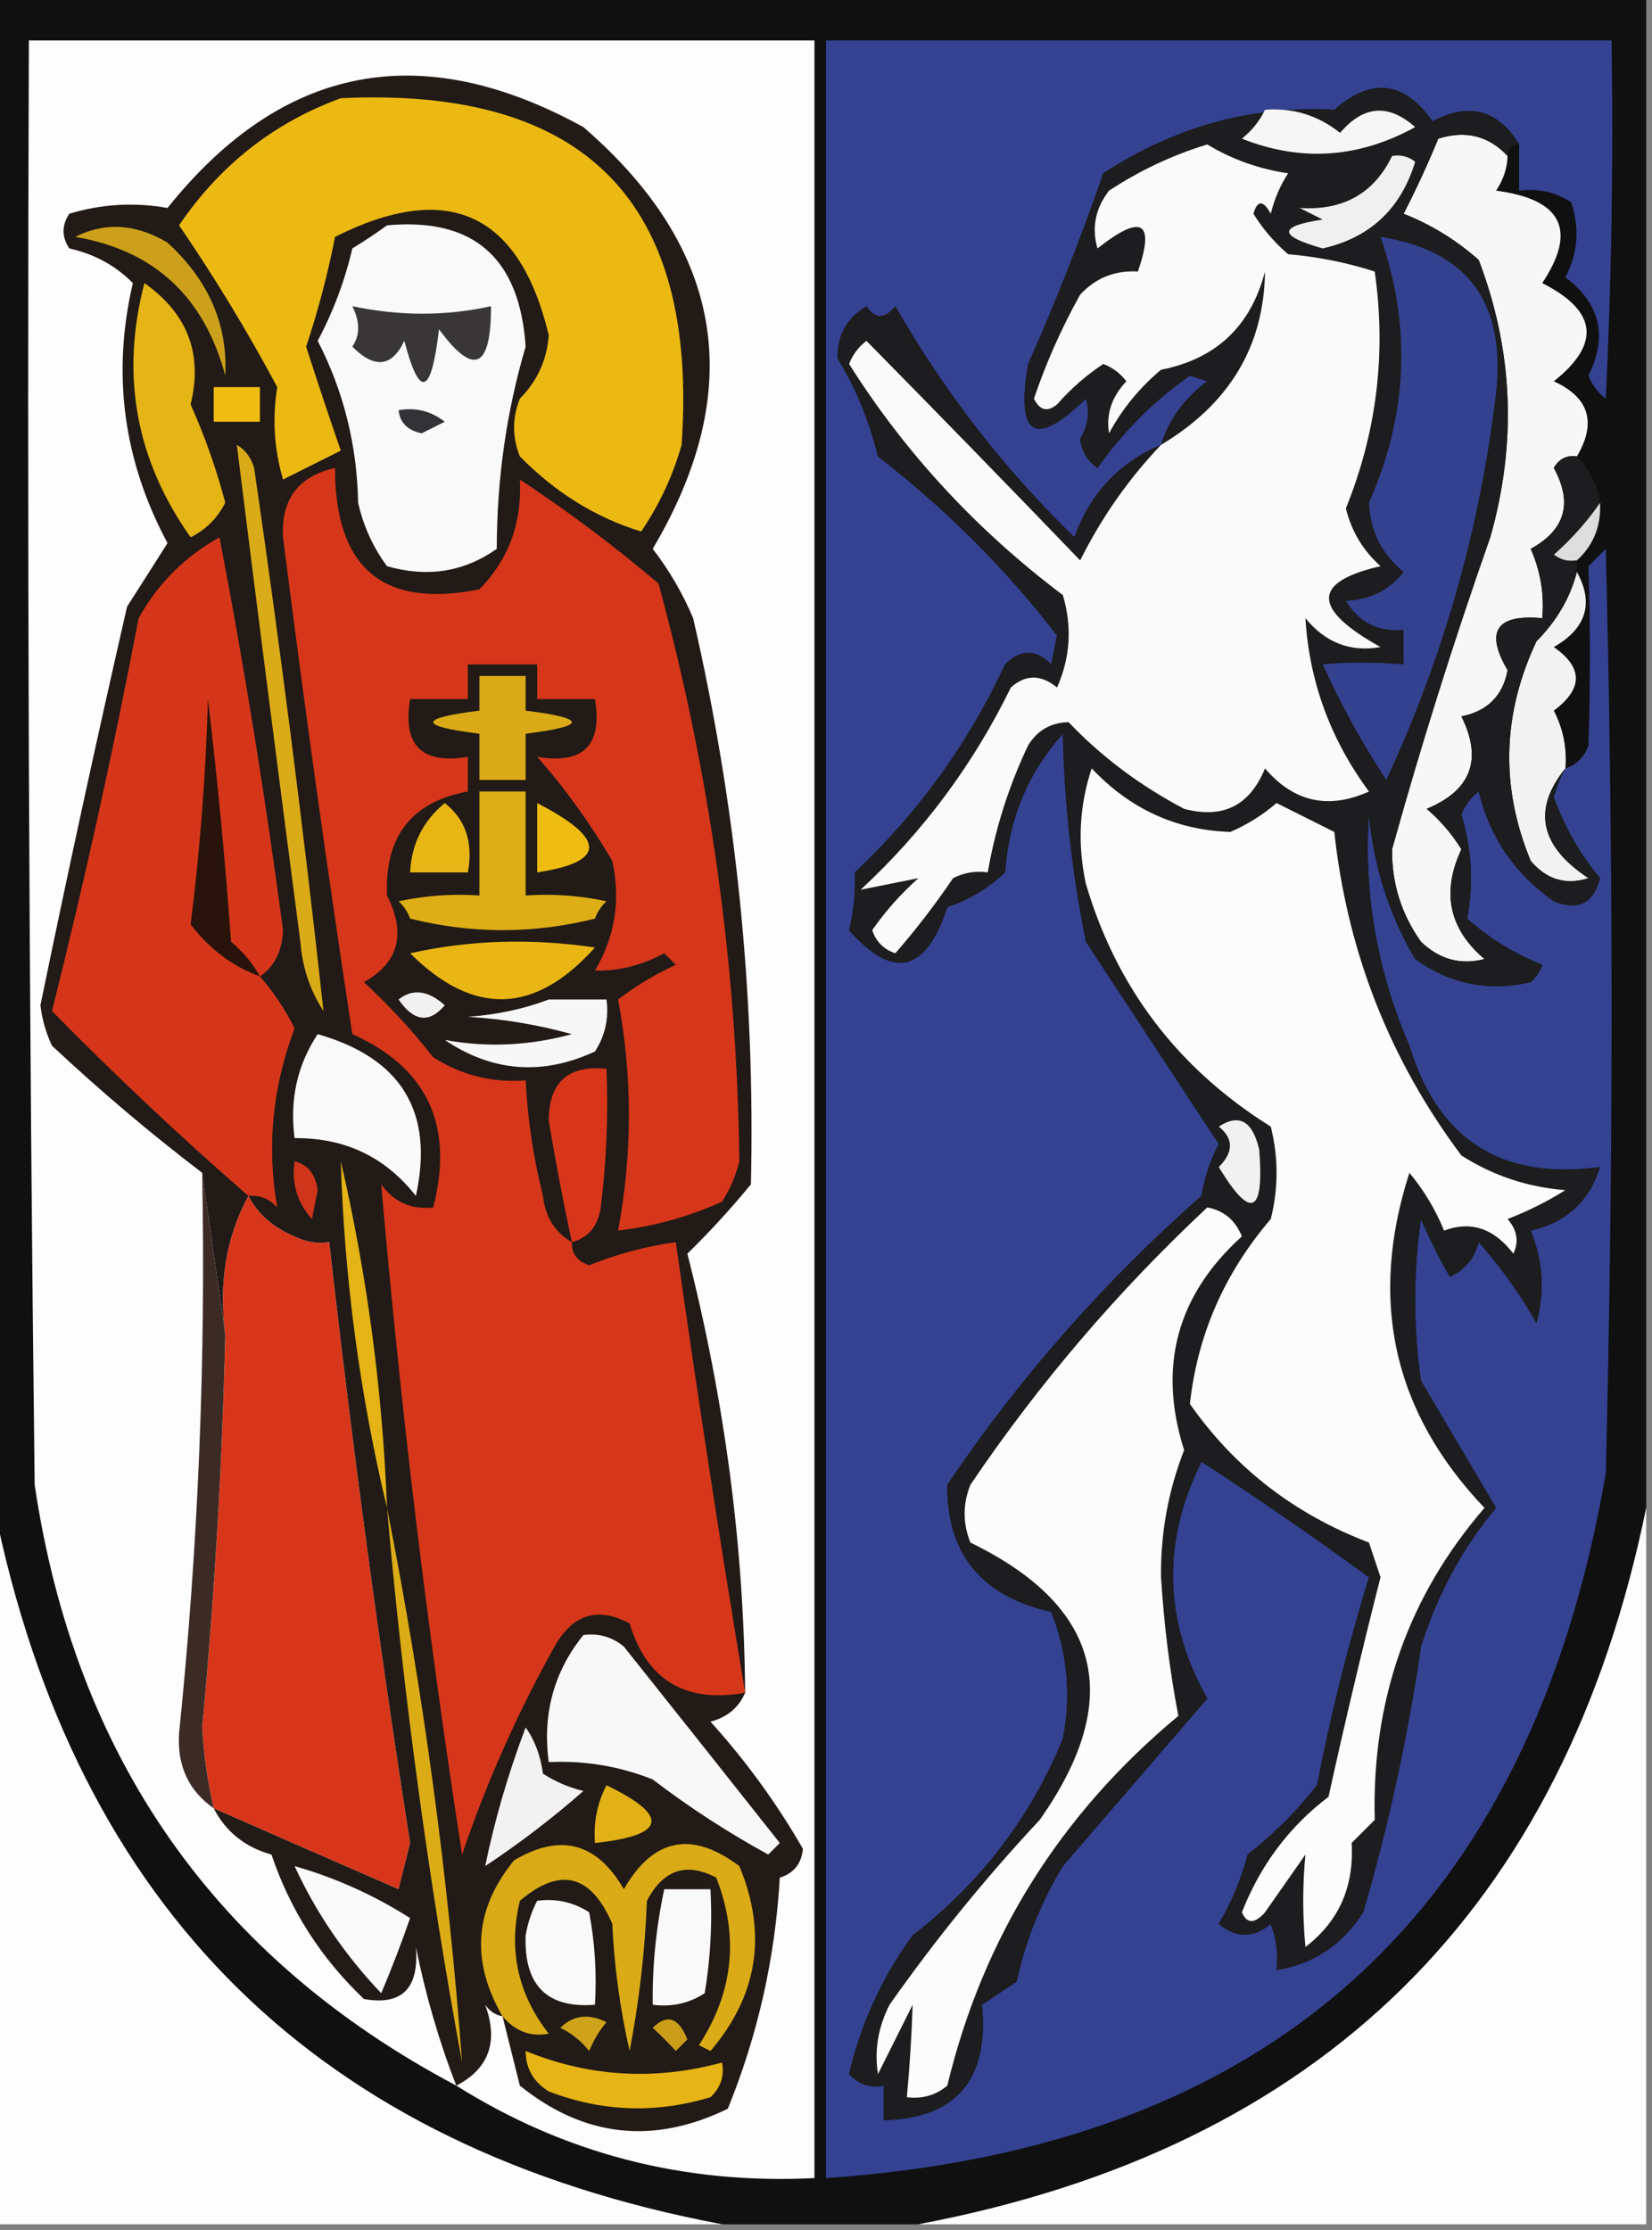 <?xml version="1.0" encoding="UTF-8"?>
<!DOCTYPE svg PUBLIC "-//W3C//DTD SVG 1.1//EN" "http://www.w3.org/Graphics/SVG/1.1/DTD/svg11.dtd">
<svg xmlns="http://www.w3.org/2000/svg" version="1.1" width="143px" height="193px" style="shape-rendering:geometricPrecision; text-rendering:geometricPrecision; image-rendering:optimizeQuality; fill-rule:evenodd; clip-rule:evenodd" xmlns:xlink="http://www.w3.org/1999/xlink">
<rect width="100%" height="100%" fill="#808080" stroke="none"/>
<g><path style="opacity:1" fill="#101011" d="M -0.5,-0.5 C 47.167,-0.5 94.833,-0.5 142.5,-0.5C 142.5,43.167 142.5,86.833 142.5,130.5C 135.395,165.23 114.395,185.897 79.5,192.5C 73.833,192.5 68.167,192.5 62.5,192.5C 27.58,185.913 6.58,165.247 -0.5,130.5C -0.5,86.833 -0.5,43.167 -0.5,-0.5 Z"/></g>
<g><path style="opacity:1" fill="#fdfdfd" d="M 39.5,180.5 C 18.678,169.471 6.511,152.137 3,128.5C 2.5,86.835 2.333,45.168 2.5,3.5C 25.167,3.5 47.833,3.5 70.5,3.5C 70.5,65.167 70.5,126.833 70.5,188.5C 59.222,189.067 48.888,186.4 39.5,180.5 Z"/></g>
<g><path style="opacity:1" fill="#344291" d="M 131.5,12.5 C 129.678,9.5 127.178,8.833 124,10.5C 121.549,7.013 118.716,6.68 115.5,9.5C 108.398,9.112 101.731,10.946 95.5,15C 93.581,20.578 91.415,26.078 89,31.5C 87.927,37.785 89.594,38.785 94,34.5C 94.353,35.672 94.187,36.838 93.5,38C 93.63,39.059 94.13,39.892 95,40.5C 97.232,37.341 99.899,34.674 103,32.5C 103.5,32.667 104,32.833 104.5,33C 102.536,34.451 101.203,36.284 100.5,38.5C 96.885,40.021 94.385,42.688 93,46.5C 86.877,40.548 81.711,33.881 77.5,26.5C 76.575,27.64 75.741,27.64 75,26.5C 73.302,27.529 72.468,29.029 72.5,31C 74.091,33.613 75.258,36.447 76,39.5C 81.935,44.101 87.101,49.268 91.5,55C 91.333,55.833 91.167,56.667 91,57.5C 89.667,56.167 88.333,56.167 87,57.5C 83.829,64.338 79.495,70.338 74,75.5C 74.046,77.313 73.88,78.979 73.5,80.5C 77.324,84.837 80.158,84.171 82,78.5C 83.892,77.87 85.559,76.87 87,75.5C 87.311,70.891 88.978,66.891 92,63.5C 92.138,69.581 92.804,75.581 94,81.5C 97.833,87.333 101.667,93.167 105.5,99C 104.773,100.399 104.273,101.899 104,103.5C 95.55,110.944 88.217,119.277 82,128.5C 81.951,134.468 84.951,138.135 91,139.5C 92.405,143.072 92.738,146.739 92,150.5C 89.2,157.305 84.867,162.971 79,167.5C 76.356,171.121 74.523,175.121 73.5,179.5C 74.325,180.386 75.325,180.719 76.5,180.5C 76.5,181.5 76.5,182.5 76.5,183.5C 82.79,183.308 85.623,179.975 85,173.5C 86,172.833 87,172.167 88,171.5C 88.774,167.951 90.107,164.618 92,161.5C 96.167,156.667 100.333,151.833 104.5,147C 100.725,140.279 100.558,133.446 104,126.5C 108.958,129.723 113.791,133.056 118.5,136.5C 116.688,142.415 115.188,148.415 114,154.5C 112.279,156.711 110.279,158.711 108,160.5C 107.443,162.615 106.609,164.615 105.5,166.5C 107.006,167.747 108.506,167.747 110,166.5C 110.49,167.793 110.657,169.127 110.5,170.5C 113.707,169.974 116.207,168.308 118,165.5C 120.202,157.957 121.869,150.291 123,142.5C 124.423,137.98 126.589,133.98 129.5,130.5C 127.336,126.839 125.169,123.172 123,119.5C 122.333,114.833 122.333,110.167 123,105.5C 123.739,107.221 124.573,108.887 125.5,110.5C 126.799,109.91 127.632,108.91 128,107.5C 129.912,109.657 131.579,111.991 133,114.5C 133.728,111.77 133.562,109.103 132.5,106.5C 135.573,105.803 137.573,103.97 138.5,101C 129.984,102.162 124.484,98.662 122,90.5C 119.202,84.007 118.036,77.341 118.5,70.5C 118.91,74.999 120.243,79.166 122.5,83C 125.546,85.174 128.88,85.841 132.5,85C 132.957,84.586 133.291,84.086 133.5,83.5C 131.092,82.546 128.925,81.213 127,79.5C 127.565,76.481 127.398,73.481 126.5,70.5C 126.808,69.692 127.308,69.025 128,68.5C 128.957,72.463 131.124,75.63 134.5,78C 136.607,78.854 137.941,78.188 138.5,76C 136.767,73.924 135.434,71.591 134.5,69C 134.743,68.098 135.077,67.265 135.5,66.5C 136.478,66.189 137.145,65.522 137.5,64.5C 137.667,59.332 137.667,54.165 137.5,49C 138,48.5 138.5,48 139,47.5C 139.667,74.167 139.667,100.833 139,127.5C 132.468,165.533 109.968,185.867 71.5,188.5C 71.5,126.833 71.5,65.167 71.5,3.5C 94.167,3.5 116.833,3.5 139.5,3.5C 139.666,13.839 139.5,24.172 139,34.5C 138.308,33.975 137.808,33.308 137.5,32.5C 139.187,29.097 138.52,26.264 135.5,24C 136.591,21.936 136.758,19.77 136,17.5C 134.644,16.62 133.144,16.287 131.5,16.5C 131.5,15.167 131.5,13.833 131.5,12.5 Z"/></g>
<g><path style="opacity:1" fill="#f7f7f7" d="M 130.5,13.5 C 130.461,14.583 130.127,15.583 129.5,16.5C 135.209,17.248 136.542,19.915 133.5,24.5C 138.259,26.914 138.593,29.748 134.5,33C 137.559,34.397 138.225,36.563 136.5,39.5C 135.624,39.369 134.957,39.703 134.5,40.5C 136.161,43.523 135.495,45.857 132.5,47.5C 133.348,49.409 133.682,51.409 133.5,53.5C 129.524,53.135 128.524,54.635 130.5,58C 130.089,60.214 128.755,61.547 126.5,62C 128.354,65.726 127.354,68.392 123.5,70C 124.687,71.019 125.687,72.186 126.5,73.5C 124.757,77.221 125.424,80.388 128.5,83C 126.433,83.536 124.599,83.036 123,81.5C 121.299,79.1 120.466,76.433 120.5,73.5C 123.021,64.434 125.855,55.434 129,46.5C 131.321,38.327 130.988,30.327 128,22.5C 126.075,20.787 123.908,19.453 121.5,18.5C 122.601,16.358 123.601,14.192 124.5,12C 126.874,11.257 128.874,11.757 130.5,13.5 Z"/></g>
<g><path style="opacity:1" fill="#dedddd" d="M 138.5,43.5 C 138.608,45.514 137.942,47.181 136.5,48.5C 135.761,48.631 135.094,48.464 134.5,48C 136.07,46.603 137.404,45.103 138.5,43.5 Z"/></g>
<g><path style="opacity:1" fill="#f3f2f2" d="M 136.5,49.5 C 137.987,52.212 137.321,54.379 134.5,56C 137.044,57.775 137.044,59.608 134.5,61.5C 135.309,63.071 135.643,64.738 135.5,66.5C 132.627,70.061 133.293,73.228 137.5,76C 135.536,76.624 133.869,76.124 132.5,74.5C 129.867,68.135 130.034,61.802 133,55.5C 134.75,53.743 135.916,51.743 136.5,49.5 Z"/></g>
<g><path style="opacity:1" fill="#d8361a" d="M 21.5,103.5 C 22.348,105.093 23.681,106.26 25.5,107C 26.448,107.483 27.448,107.649 28.5,107.5C 30.459,124.877 32.792,142.211 35.5,159.5C 35.167,160.833 34.833,162.167 34.5,163.5C 29.108,161.153 23.775,158.819 18.5,156.5C 17.971,154.217 17.637,151.883 17.5,149.5C 18.565,138.187 19.232,126.854 19.5,115.5C 18.911,111.029 19.577,107.029 21.5,103.5 Z"/></g>
<g><path style="opacity:1" fill="#1d1c1e" d="M 131.5,12.5 C 130.833,12.5 130.5,12.833 130.5,13.5C 128.874,11.757 126.874,11.257 124.5,12C 123.601,14.192 122.601,16.358 121.5,18.5C 123.908,19.453 126.075,20.787 128,22.5C 130.988,30.327 131.321,38.327 129,46.5C 125.855,55.434 123.021,64.434 120.5,73.5C 120.466,76.433 121.299,79.1 123,81.5C 124.599,83.036 126.433,83.536 128.5,83C 125.424,80.388 124.757,77.221 126.5,73.5C 125.687,72.186 124.687,71.019 123.5,70C 127.354,68.392 128.354,65.726 126.5,62C 128.755,61.547 130.089,60.214 130.5,58C 128.524,54.635 129.524,53.135 133.5,53.5C 133.682,51.409 133.348,49.409 132.5,47.5C 135.495,45.857 136.161,43.523 134.5,40.5C 134.957,39.703 135.624,39.369 136.5,39.5C 137.6,40.605 138.267,41.938 138.5,43.5C 137.404,45.103 136.07,46.603 134.5,48C 135.094,48.464 135.761,48.631 136.5,48.5C 136.5,48.833 136.5,49.167 136.5,49.5C 135.916,51.743 134.75,53.743 133,55.5C 130.034,61.802 129.867,68.135 132.5,74.5C 133.869,76.124 135.536,76.624 137.5,76C 133.293,73.228 132.627,70.061 135.5,66.5C 135.077,67.265 134.743,68.098 134.5,69C 135.434,71.591 136.767,73.924 138.5,76C 137.941,78.188 136.607,78.854 134.5,78C 131.124,75.63 128.957,72.463 128,68.5C 127.308,69.025 126.808,69.692 126.5,70.5C 127.398,73.481 127.565,76.481 127,79.5C 128.925,81.213 131.092,82.546 133.5,83.5C 133.291,84.086 132.957,84.586 132.5,85C 128.88,85.841 125.546,85.174 122.5,83C 120.243,79.166 118.91,74.999 118.5,70.5C 118.036,77.341 119.202,84.007 122,90.5C 124.484,98.662 129.984,102.162 138.5,101C 137.573,103.97 135.573,105.803 132.5,106.5C 133.562,109.103 133.728,111.77 133,114.5C 131.579,111.991 129.912,109.657 128,107.5C 127.632,108.91 126.799,109.91 125.5,110.5C 124.573,108.887 123.739,107.221 123,105.5C 122.333,110.167 122.333,114.833 123,119.5C 125.169,123.172 127.336,126.839 129.5,130.5C 126.589,133.98 124.423,137.98 123,142.5C 121.869,150.291 120.202,157.957 118,165.5C 116.207,168.308 113.707,169.974 110.5,170.5C 110.657,169.127 110.49,167.793 110,166.5C 108.506,167.747 107.006,167.747 105.5,166.5C 106.609,164.615 107.443,162.615 108,160.5C 110.279,158.711 112.279,156.711 114,154.5C 115.188,148.415 116.688,142.415 118.5,136.5C 113.791,133.056 108.958,129.723 104,126.5C 100.558,133.446 100.725,140.279 104.5,147C 100.333,151.833 96.167,156.667 92,161.5C 90.107,164.618 88.774,167.951 88,171.5C 87,172.167 86,172.833 85,173.5C 85.623,179.975 82.79,183.308 76.5,183.5C 76.5,182.5 76.5,181.5 76.5,180.5C 75.325,180.719 74.325,180.386 73.5,179.5C 74.523,175.121 76.356,171.121 79,167.5C 84.867,162.971 89.2,157.305 92,150.5C 92.738,146.739 92.405,143.072 91,139.5C 84.951,138.135 81.951,134.468 82,128.5C 88.217,119.277 95.55,110.944 104,103.5C 104.273,101.899 104.773,100.399 105.5,99C 101.667,93.167 97.833,87.333 94,81.5C 92.804,75.581 92.138,69.581 92,63.5C 88.978,66.891 87.311,70.891 87,75.5C 85.559,76.87 83.892,77.87 82,78.5C 80.158,84.171 77.324,84.837 73.5,80.5C 73.88,78.979 74.046,77.313 74,75.5C 79.495,70.338 83.829,64.338 87,57.5C 88.333,56.167 89.667,56.167 91,57.5C 91.167,56.667 91.333,55.833 91.5,55C 87.101,49.268 81.935,44.101 76,39.5C 75.258,36.447 74.091,33.613 72.5,31C 72.468,29.029 73.302,27.529 75,26.5C 75.741,27.64 76.575,27.64 77.5,26.5C 81.711,33.881 86.877,40.548 93,46.5C 94.385,42.688 96.885,40.021 100.5,38.5C 101.203,36.284 102.536,34.451 104.5,33C 104,32.833 103.5,32.667 103,32.5C 99.899,34.674 97.232,37.341 95,40.5C 94.13,39.892 93.63,39.059 93.5,38C 94.187,36.838 94.353,35.672 94,34.5C 89.594,38.785 87.927,37.785 89,31.5C 91.415,26.078 93.581,20.578 95.5,15C 101.731,10.946 108.398,9.112 115.5,9.5C 118.716,6.68 121.549,7.013 124,10.5C 127.178,8.833 129.678,9.5 131.5,12.5 Z"/></g>
<g><path style="opacity:1" fill="#fcfcfc" d="M 104.5,104.5 C 105.922,104.75 106.922,105.583 107.5,107C 101.869,112.095 100.202,118.262 102.5,125.5C 101.122,129.033 100.455,132.7 100.5,136.5C 100.757,140.617 101.257,144.617 102,148.5C 91.747,157.023 85.08,167.69 82,180.5C 80.989,181.337 79.822,181.67 78.5,181.5C 78.75,178.786 78.917,176.119 79,173.5C 78,175.5 77,177.5 76,179.5C 75.675,177.447 76.009,175.447 77,173.5C 80.955,167.877 85.288,162.543 90,157.5C 97.372,147.032 95.372,139.032 84,133.5C 83.333,131.833 83.333,130.167 84,128.5C 89.919,119.745 96.753,111.745 104.5,104.5 Z"/></g>
<g><path style="opacity:1" fill="#f2f1f1" d="M 105.5,97.5 C 107.267,96.35 108.433,97.017 109,99.5C 109.44,105.092 108.273,105.592 105.5,101C 106.791,99.708 106.791,98.542 105.5,97.5 Z"/></g>
<g><path style="opacity:1" fill="#fdfcfc" d="M 94.5,66.5 C 97.812,70.013 101.812,71.846 106.5,72C 107.966,71.365 109.3,70.531 110.5,69.5C 112.167,70.333 113.833,71.167 115.5,72C 116.618,82.356 120.284,91.689 126.5,100C 129.246,101.75 132.246,102.75 135.5,103C 133.941,103.98 132.274,104.813 130.5,105.5C 131.326,106.451 131.492,107.451 131,108.5C 129.316,106.299 127.316,105.633 125,106.5C 124.252,104.668 123.252,103.001 122,101.5C 118.437,112.555 120.604,122.221 128.5,130.5C 121.896,138.139 118.729,147.139 119,157.5C 118.333,158.167 117.667,158.833 117,159.5C 117.222,163.292 115.889,166.292 113,168.5C 112.747,165.8 112.747,163.133 113,160.5C 111.833,162.167 110.667,163.833 109.5,165.5C 108.604,166.506 107.938,166.506 107.5,165.5C 109.102,161.411 111.602,158.078 115,155.5C 116.396,149.146 117.896,142.812 119.5,136.5C 119.167,135.5 118.833,134.5 118.5,133.5C 112.041,131.037 106.874,127.037 103,121.5C 103.654,115.517 105.987,110.183 110,105.5C 110.667,102.833 110.667,100.167 110,97.5C 101.986,92.493 96.653,85.493 94,76.5C 93.253,73.076 93.42,69.743 94.5,66.5 Z"/></g>
<g><path style="opacity:1" fill="#33418f" d="M 119.5,20.5 C 127.03,21.68 130.363,26.18 129.5,34C 128.125,45.666 124.958,56.833 120,67.5C 117.913,64.327 116.079,60.994 114.5,57.5C 116.552,57.295 118.886,57.295 121.5,57.5C 121.5,56.5 121.5,55.5 121.5,54.5C 119.319,54.716 117.653,53.883 116.5,52C 118.619,51.902 120.286,51.069 121.5,49.5C 119.598,47.937 118.598,45.937 118.5,43.5C 121.864,35.918 122.197,28.251 119.5,20.5 Z"/></g>
<g><path style="opacity:1" fill="#f1f0f0" d="M 120.5,13.5 C 121.239,13.369 121.906,13.536 122.5,14C 121.27,18.064 118.604,20.564 114.5,21.5C 110.614,20.412 110.614,19.578 114.5,19C 113.833,18.667 113.167,18.333 112.5,18C 116.267,18.241 118.934,16.741 120.5,13.5 Z"/></g>
<g><path style="opacity:1" fill="#fbfafa" d="M 100.5,38.5 C 106.418,34.962 109.418,29.962 109.5,23.5C 108.276,28.224 105.276,31.058 100.5,32C 98.641,33.558 97.141,35.391 96,37.5C 95.735,35.837 96.235,34.337 97.5,33C 96.975,32.308 96.308,31.808 95.5,31.5C 94.019,32.48 92.685,33.647 91.5,35C 90.668,35.688 90.002,35.521 89.5,34.5C 90.559,31.382 91.892,28.382 93.5,25.5C 94.85,24.05 96.516,23.383 98.5,23.5C 99.994,19.147 98.827,18.48 95,21.5C 94.48,19.711 94.813,18.044 96,16.5C 98.642,14.762 101.475,13.429 104.5,12.5C 106.626,13.786 108.959,14.619 111.5,15C 110.809,16.067 110.309,17.234 110,18.5C 109.346,17.304 108.846,17.304 108.5,18.5C 109.313,19.814 110.313,20.98 111.5,22C 114.095,22.226 116.595,22.726 119,23.5C 120.009,30.558 119.176,37.391 116.5,44C 116.99,45.982 117.99,47.649 119.5,49C 113.556,50.362 113.556,52.696 119.5,56C 116.904,56.458 114.737,55.625 113,53.5C 113.33,58.985 115.164,63.985 118.5,68.5C 114.991,70.082 111.991,69.416 109.5,66.5C 108.187,69.725 105.853,70.891 102.5,70C 98.669,67.981 95.335,65.481 92.5,62.5C 90.971,62.529 89.804,63.196 89,64.5C 87.326,68.021 86.16,71.687 85.5,75.5C 84.448,75.35 83.448,75.517 82.5,76C 80.943,78.296 79.276,80.462 77.5,82.5C 76.5,82.167 75.833,81.5 75.5,80.5C 76.648,78.851 77.981,77.351 79.5,76C 77.833,76.333 76.167,76.667 74.5,77C 79.93,71.969 84.263,66.136 87.5,59.5C 88.776,58.355 90.109,58.355 91.5,59.5C 92.652,56.894 92.818,54.227 92,51.5C 84.52,45.861 78.353,39.194 73.5,31.5C 73.808,30.692 74.308,30.025 75,29.5C 81.147,35.738 87.314,42.071 93.5,48.5C 95.347,44.797 97.681,41.464 100.5,38.5 Z"/></g>
<g><path style="opacity:1" fill="#f7f6f6" d="M 109.5,9.5 C 111.936,9.317 114.103,9.984 116,11.5C 118.024,9.116 120.191,8.949 122.5,11C 117.609,13.694 112.609,14.027 107.5,12C 108.381,11.292 109.047,10.458 109.5,9.5 Z"/></g>
<g><path style="opacity:1" fill="#211a16" d="M 64.5,146.5 C 63.942,147.79 62.942,148.623 61.5,149C 64.568,152.397 67.235,156.064 69.5,160C 69.386,161.28 68.72,162.113 67.5,162.5C 67.1,169.446 65.6,176.113 63,182.5C 56.551,185.635 50.551,184.969 45,180.5C 44.495,178.482 43.995,176.482 43.5,174.5C 42.883,174.389 42.383,174.056 42,173.5C 43.161,176.696 42.327,179.029 39.5,180.5C 38.009,176.678 36.843,172.678 36,168.5C 36.29,172.089 34.79,173.589 31.5,173C 27.774,169.455 25.108,165.288 23.5,160.5C 21.215,159.867 19.548,158.534 18.5,156.5C 23.775,158.819 29.108,161.153 34.5,163.5C 34.833,162.167 35.167,160.833 35.5,159.5C 32.792,142.211 30.459,124.877 28.5,107.5C 27.448,107.649 26.448,107.483 25.5,107C 23.681,106.26 22.348,105.093 21.5,103.5C 19.577,107.029 18.911,111.029 19.5,115.5C 18.833,110.833 18.167,106.167 17.5,101.5C 13.012,98.079 8.679,94.412 4.5,90.5C 3.978,89.393 3.645,88.226 3.5,87C 5.872,75.474 8.372,63.974 11,52.5C 12.182,50.656 13.349,48.823 14.5,47C 10.67,39.864 9.67,32.364 11.5,24.5C 10.009,22.988 8.176,21.988 6,21.5C 5.333,20.5 5.333,19.5 6,18.5C 8.782,17.654 11.616,17.487 14.5,18C 24.429,5.599 36.429,3.266 50.5,11C 62.682,21.521 64.682,33.688 56.5,47.5C 57.919,49.336 59.086,51.336 60,53.5C 63.714,69.639 65.381,85.973 65,102.5C 63.265,104.611 61.432,106.611 59.5,108.5C 62.733,121.184 64.4,133.851 64.5,146.5 Z"/></g>
<g><path style="opacity:1" fill="#e4b315" d="M 33.5,130.5 C 31.137,120.624 29.803,110.624 29.5,100.5C 31.782,110.373 33.116,120.373 33.5,130.5 Z"/></g>
<g><path style="opacity:1" fill="#cf351a" d="M 25.5,100.5 C 26.649,100.791 27.316,101.624 27.5,103C 27.333,103.833 27.167,104.667 27,105.5C 25.731,104.095 25.231,102.429 25.5,100.5 Z"/></g>
<g><path style="opacity:1" fill="#d8361a" d="M 49.5,107.5 C 48.758,104.027 48.091,100.527 47.5,97C 47.504,93.663 49.17,92.163 52.5,92.5C 52.666,96.514 52.499,100.514 52,104.5C 51.764,106.119 50.931,107.119 49.5,107.5 Z"/></g>
<g><path style="opacity:1" fill="#faf9f9" d="M 27.5,89.5 C 34.761,91.575 37.594,96.241 36,103.5C 33.35,100.123 29.85,98.457 25.5,98.5C 25.065,95.162 25.732,92.162 27.5,89.5 Z"/></g>
<g><path style="opacity:1" fill="#d5361a" d="M 22.5,84.5 C 23.685,85.857 24.685,87.357 25.5,89C 23.579,94.094 23.079,99.261 24,104.5C 23.329,103.748 22.496,103.414 21.5,103.5C 15.633,98.396 9.966,93.063 4.5,87.5C 7.319,76.263 9.819,64.93 12,53.5C 13.667,50.5 16,48.167 19,46.5C 21.148,57.692 22.982,69.025 24.5,80.5C 24.415,82.333 23.748,83.666 22.5,84.5 Z"/></g>
<g><path style="opacity:1" fill="#28140b" d="M 22.5,84.5 C 20.114,83.627 18.114,82.127 16.5,80C 17.313,73.581 17.813,67.081 18,60.5C 18.832,67.484 19.499,74.484 20,81.5C 21.045,82.373 21.878,83.373 22.5,84.5 Z"/></g>
<g><path style="opacity:1" fill="#d6361a" d="M 49.5,107.5 C 49.47,108.497 49.97,109.164 51,109.5C 53.433,108.521 55.933,107.855 58.5,107.5C 60.339,120.522 62.339,133.522 64.5,146.5C 59.33,147.418 55.996,145.418 54.5,140.5C 51.755,139.025 49.588,139.691 48,142.5C 44.779,148.274 42.112,154.274 40,160.5C 37.005,141.206 34.672,121.873 33,102.5C 34.11,104.037 35.61,104.703 37.5,104.5C 39.325,97.403 36.992,92.403 30.5,89.5C 28.314,75.198 26.314,60.865 24.5,46.5C 24.316,43.216 25.816,41.216 29,40.5C 29.003,49.18 33.169,52.68 41.5,51C 44.027,48.426 45.194,45.26 45,41.5C 49.179,44.257 53.179,47.257 57,50.5C 61.462,66.867 63.796,83.533 64,100.5C 63.691,101.766 63.191,102.933 62.5,104C 59.625,105.302 56.625,106.135 53.5,106.5C 54.752,99.82 54.752,93.153 53.5,86.5C 55.046,85.316 56.713,84.316 58.5,83.5C 58.167,83.167 57.833,82.833 57.5,82.5C 55.544,83.548 53.544,84.048 51.5,84C 53.244,81.037 53.744,77.871 53,74.5C 51.036,71.176 48.87,68.176 46.5,65.5C 50.5,66.167 52.167,64.5 51.5,60.5C 49.833,60.5 48.167,60.5 46.5,60.5C 46.5,59.5 46.5,58.5 46.5,57.5C 44.5,57.5 42.5,57.5 40.5,57.5C 40.5,58.5 40.5,59.5 40.5,60.5C 38.833,60.5 37.167,60.5 35.5,60.5C 34.833,64.5 36.5,66.167 40.5,65.5C 40.5,66.5 40.5,67.5 40.5,68.5C 35.62,69.392 33.287,72.392 33.5,77.5C 35.177,80.823 34.51,83.323 31.5,85C 33.684,87.016 35.684,89.183 37.5,91.5C 39.943,93.055 42.61,93.722 45.5,93.5C 45.674,96.874 46.174,100.207 47,103.5C 47.2,105.32 48.034,106.653 49.5,107.5 Z"/></g>
<g><path style="opacity:1" fill="#f7f7f7" d="M 47.5,86.5 C 49.167,86.5 50.833,86.5 52.5,86.5C 52.714,88.144 52.38,89.644 51.5,91C 46.947,93.107 42.613,92.773 38.5,90C 42.138,90.672 45.804,90.505 49.5,89.5C 46.553,88.679 43.553,88.179 40.5,88C 43.036,87.814 45.369,87.314 47.5,86.5 Z"/></g>
<g><path style="opacity:1" fill="#f1f1f1" d="M 34.5,86.5 C 35.721,85.535 37.054,85.702 38.5,87C 37.154,88.587 35.821,88.42 34.5,86.5 Z"/></g>
<g><path style="opacity:1" fill="#e9b614" d="M 35.5,82.5 C 40.65,81.349 45.984,81.183 51.5,82C 46.317,87.799 40.984,87.966 35.5,82.5 Z"/></g>
<g><path style="opacity:1" fill="#efbc11" d="M 46.5,69.5 C 52.492,72.596 52.492,74.596 46.5,75.5C 46.5,73.5 46.5,71.5 46.5,69.5 Z"/></g>
<g><path style="opacity:1" fill="#e8b614" d="M 38.5,69.5 C 40.308,70.918 40.975,72.918 40.5,75.5C 38.833,75.5 37.167,75.5 35.5,75.5C 35.615,73.053 36.615,71.053 38.5,69.5 Z"/></g>
<g><path style="opacity:1" fill="#deae16" d="M 41.5,68.5 C 42.833,68.5 44.167,68.5 45.5,68.5C 45.5,71.5 45.5,74.5 45.5,77.5C 47.857,77.337 50.19,77.503 52.5,78C 52.043,78.414 51.709,78.914 51.5,79.5C 46.167,80.833 40.833,80.833 35.5,79.5C 35.291,78.914 34.957,78.414 34.5,78C 36.81,77.503 39.143,77.337 41.5,77.5C 41.5,74.5 41.5,71.5 41.5,68.5 Z"/></g>
<g><path style="opacity:1" fill="#daab17" d="M 41.5,58.5 C 42.833,58.5 44.167,58.5 45.5,58.5C 45.5,59.5 45.5,60.5 45.5,61.5C 50.833,62.167 50.833,62.833 45.5,63.5C 45.5,64.833 45.5,66.167 45.5,67.5C 44.167,67.5 42.833,67.5 41.5,67.5C 41.5,66.167 41.5,64.833 41.5,63.5C 36.167,62.833 36.167,62.167 41.5,61.5C 41.5,60.5 41.5,59.5 41.5,58.5 Z"/></g>
<g><path style="opacity:1" fill="#daab18" d="M 20.5,38.5 C 21.222,38.917 21.722,39.584 22,40.5C 24.289,56.185 26.289,71.851 28,87.5C 26.837,85.715 26.171,83.715 26,81.5C 24.118,67.162 22.285,52.829 20.5,38.5 Z"/></g>
<g><path style="opacity:1" fill="#efbc11" d="M 18.5,33.5 C 19.833,33.5 21.167,33.5 22.5,33.5C 22.5,34.5 22.5,35.5 22.5,36.5C 21.167,36.5 19.833,36.5 18.5,36.5C 18.5,35.5 18.5,34.5 18.5,33.5 Z"/></g>
<g><path style="opacity:1" fill="#e5b415" d="M 12.5,24.5 C 16.24,27.138 17.574,30.638 16.5,35C 17.73,37.753 18.73,40.587 19.5,43.5C 18.833,44.833 17.833,45.833 16.5,46.5C 11.755,39.798 10.421,32.465 12.5,24.5 Z"/></g>
<g><path style="opacity:1" fill="#f9f9f9" d="M 33.5,19.5 C 40.989,18.814 44.989,22.314 45.5,30C 43.842,35.622 43.009,41.455 43,47.5C 40.159,49.504 36.993,50.004 33.5,49C 32.283,47.352 31.45,45.519 31,43.5C 30.904,38.505 29.737,33.838 27.5,29.5C 28.851,26.956 29.851,24.289 30.5,21.5C 31.602,20.824 32.602,20.158 33.5,19.5 Z"/></g>
<g><path style="opacity:1" fill="#cca01a" d="M 6.5,20.5 C 9.107,19.198 11.773,19.364 14.5,21C 18.062,24.262 19.728,28.096 19.5,32.5C 17.657,25.652 13.324,21.652 6.5,20.5 Z"/></g>
<g><path style="opacity:1" fill="#ecb913" d="M 29.5,8.5 C 50.645,7.478 60.478,17.478 59,38.5C 58.235,41.196 57.069,43.696 55.5,46C 51.588,44.806 48.088,42.639 45,39.5C 44.333,37.833 44.333,36.167 45,34.5C 46.508,32.983 47.342,31.149 47.5,29C 44.959,18.418 38.792,15.585 29,20.5C 28.373,23.716 27.539,26.883 26.5,30C 27.455,32.977 28.455,35.977 29.5,39C 27.833,39.833 26.167,40.667 24.5,41.5C 23.728,38.865 23.562,36.199 24,33.5C 21.431,28.7 18.598,24.033 15.5,19.5C 19.037,14.286 23.703,10.619 29.5,8.5 Z"/></g>
<g><path style="opacity:1" fill="#333237" d="M 34.5,35.5 C 35.978,35.238 37.311,35.571 38.5,36.5C 37.833,36.833 37.167,37.167 36.5,37.5C 35.287,37.253 34.62,36.586 34.5,35.5 Z"/></g>
<g><path style="opacity:1" fill="#393637" d="M 30.5,26.5 C 34.601,27.366 38.601,27.366 42.5,26.5C 42.513,31.92 41.013,32.587 38,28.5C 37.328,34.229 36.328,34.563 35,29.5C 33.919,31.767 32.419,31.934 30.5,30C 31.171,29.014 31.171,27.847 30.5,26.5 Z"/></g>
<g><path style="opacity:1" fill="#fdfdfd" d="M -0.5,130.5 C 6.58,165.247 27.58,185.913 62.5,192.5C 41.5,192.5 20.5,192.5 -0.5,192.5C -0.5,171.833 -0.5,151.167 -0.5,130.5 Z"/></g>
<g><path style="opacity:1" fill="#fdfdfd" d="M 142.5,130.5 C 142.5,151.167 142.5,171.833 142.5,192.5C 121.5,192.5 100.5,192.5 79.5,192.5C 114.395,185.897 135.395,165.23 142.5,130.5 Z"/></g>
<g><path style="opacity:1" fill="#3c2b25" d="M 17.5,101.5 C 18.167,106.167 18.833,110.833 19.5,115.5C 19.232,126.854 18.565,138.187 17.5,149.5C 17.637,151.883 17.971,154.217 18.5,156.5C 16.32,154.969 15.32,152.802 15.5,150C 17.155,133.878 17.822,117.712 17.5,101.5 Z"/></g>
<g><path style="opacity:1" fill="#f8f8f8" d="M 50.5,141.5 C 51.822,141.33 52.989,141.663 54,142.5C 58.489,148.128 62.989,153.794 67.5,159.5C 67.167,159.833 66.833,160.167 66.5,160.5C 62.996,158.582 59.663,156.416 56.5,154C 53.607,152.851 50.607,152.351 47.5,152.5C 46.944,148.334 47.944,144.668 50.5,141.5 Z"/></g>
<g><path style="opacity:1" fill="#dcac17" d="M 33.5,130.5 C 36.624,146.266 38.791,162.266 40,178.5C 37.074,162.609 34.907,146.609 33.5,130.5 Z"/></g>
<g><path style="opacity:1" fill="#f3f2f2" d="M 45.5,149.5 C 46.29,150.609 46.79,151.942 47,153.5C 48.067,154.191 49.234,154.691 50.5,155C 47.833,157.342 45,159.509 42,161.5C 42.822,157.489 43.989,153.489 45.5,149.5 Z"/></g>
<g><path style="opacity:1" fill="#e2b116" d="M 52.5,154.5 C 58.005,157.171 57.671,158.838 51.5,159.5C 51.366,157.708 51.699,156.042 52.5,154.5 Z"/></g>
<g><path style="opacity:1" fill="#daab17" d="M 43.5,174.5 C 40.721,169.715 41.054,165.215 44.5,161C 48.502,158.625 51.668,159.459 54,163.5C 56.549,159.075 59.882,158.408 64,161.5C 66.434,167.369 65.6,172.703 61.5,177.5C 61.167,177.333 60.833,177.167 60.5,177C 63.488,172.403 63.988,167.57 62,162.5C 59.416,161.139 57.416,161.805 56,164.5C 55.828,168.871 55.328,173.204 54.5,177.5C 53.675,173.878 53.175,170.211 53,166.5C 51.155,162.205 48.488,161.538 45,164.5C 43.987,168.744 44.82,172.577 47.5,176C 45.934,176.3 44.601,175.8 43.5,174.5 Z"/></g>
<g><path style="opacity:1" fill="#fafafa" d="M 25.5,161.5 C 29.053,162.517 32.386,164.017 35.5,166C 34.745,168.175 33.912,170.341 33,172.5C 29.862,169.208 27.362,165.542 25.5,161.5 Z"/></g>
<g><path style="opacity:1" fill="#faf9f9" d="M 57.5,163.5 C 58.833,163.5 60.167,163.5 61.5,163.5C 61.665,166.518 61.498,169.518 61,172.5C 59.644,173.38 58.144,173.714 56.5,173.5C 56.459,170.119 56.793,166.786 57.5,163.5 Z"/></g>
<g><path style="opacity:1" fill="#faf9f9" d="M 46.5,164.5 C 48.144,164.286 49.644,164.62 51,165.5C 51.497,168.146 51.664,170.813 51.5,173.5C 47.35,173.825 45.35,171.825 45.5,167.5C 45.685,166.416 46.018,165.416 46.5,164.5 Z"/></g>
<g><path style="opacity:1" fill="#cea21a" d="M 48.5,175.5 C 49.601,174.402 50.934,174.235 52.5,175C 51.874,175.75 51.374,176.584 51,177.5C 50.292,176.619 49.458,175.953 48.5,175.5 Z"/></g>
<g><path style="opacity:1" fill="#ca9e1a" d="M 56.5,175.5 C 57.743,174.263 58.743,174.596 59.5,176.5C 59.167,176.833 58.833,177.167 58.5,177.5C 57.818,176.757 57.151,176.091 56.5,175.5 Z"/></g>
<g><path style="opacity:1" fill="#e6b414" d="M 45.5,177.5 C 51.015,179.75 56.682,180.083 62.5,178.5C 62.719,179.675 62.386,180.675 61.5,181.5C 56.767,182.933 52.1,182.766 47.5,181C 46.177,180.184 45.511,179.017 45.5,177.5 Z"/></g>
</svg>
